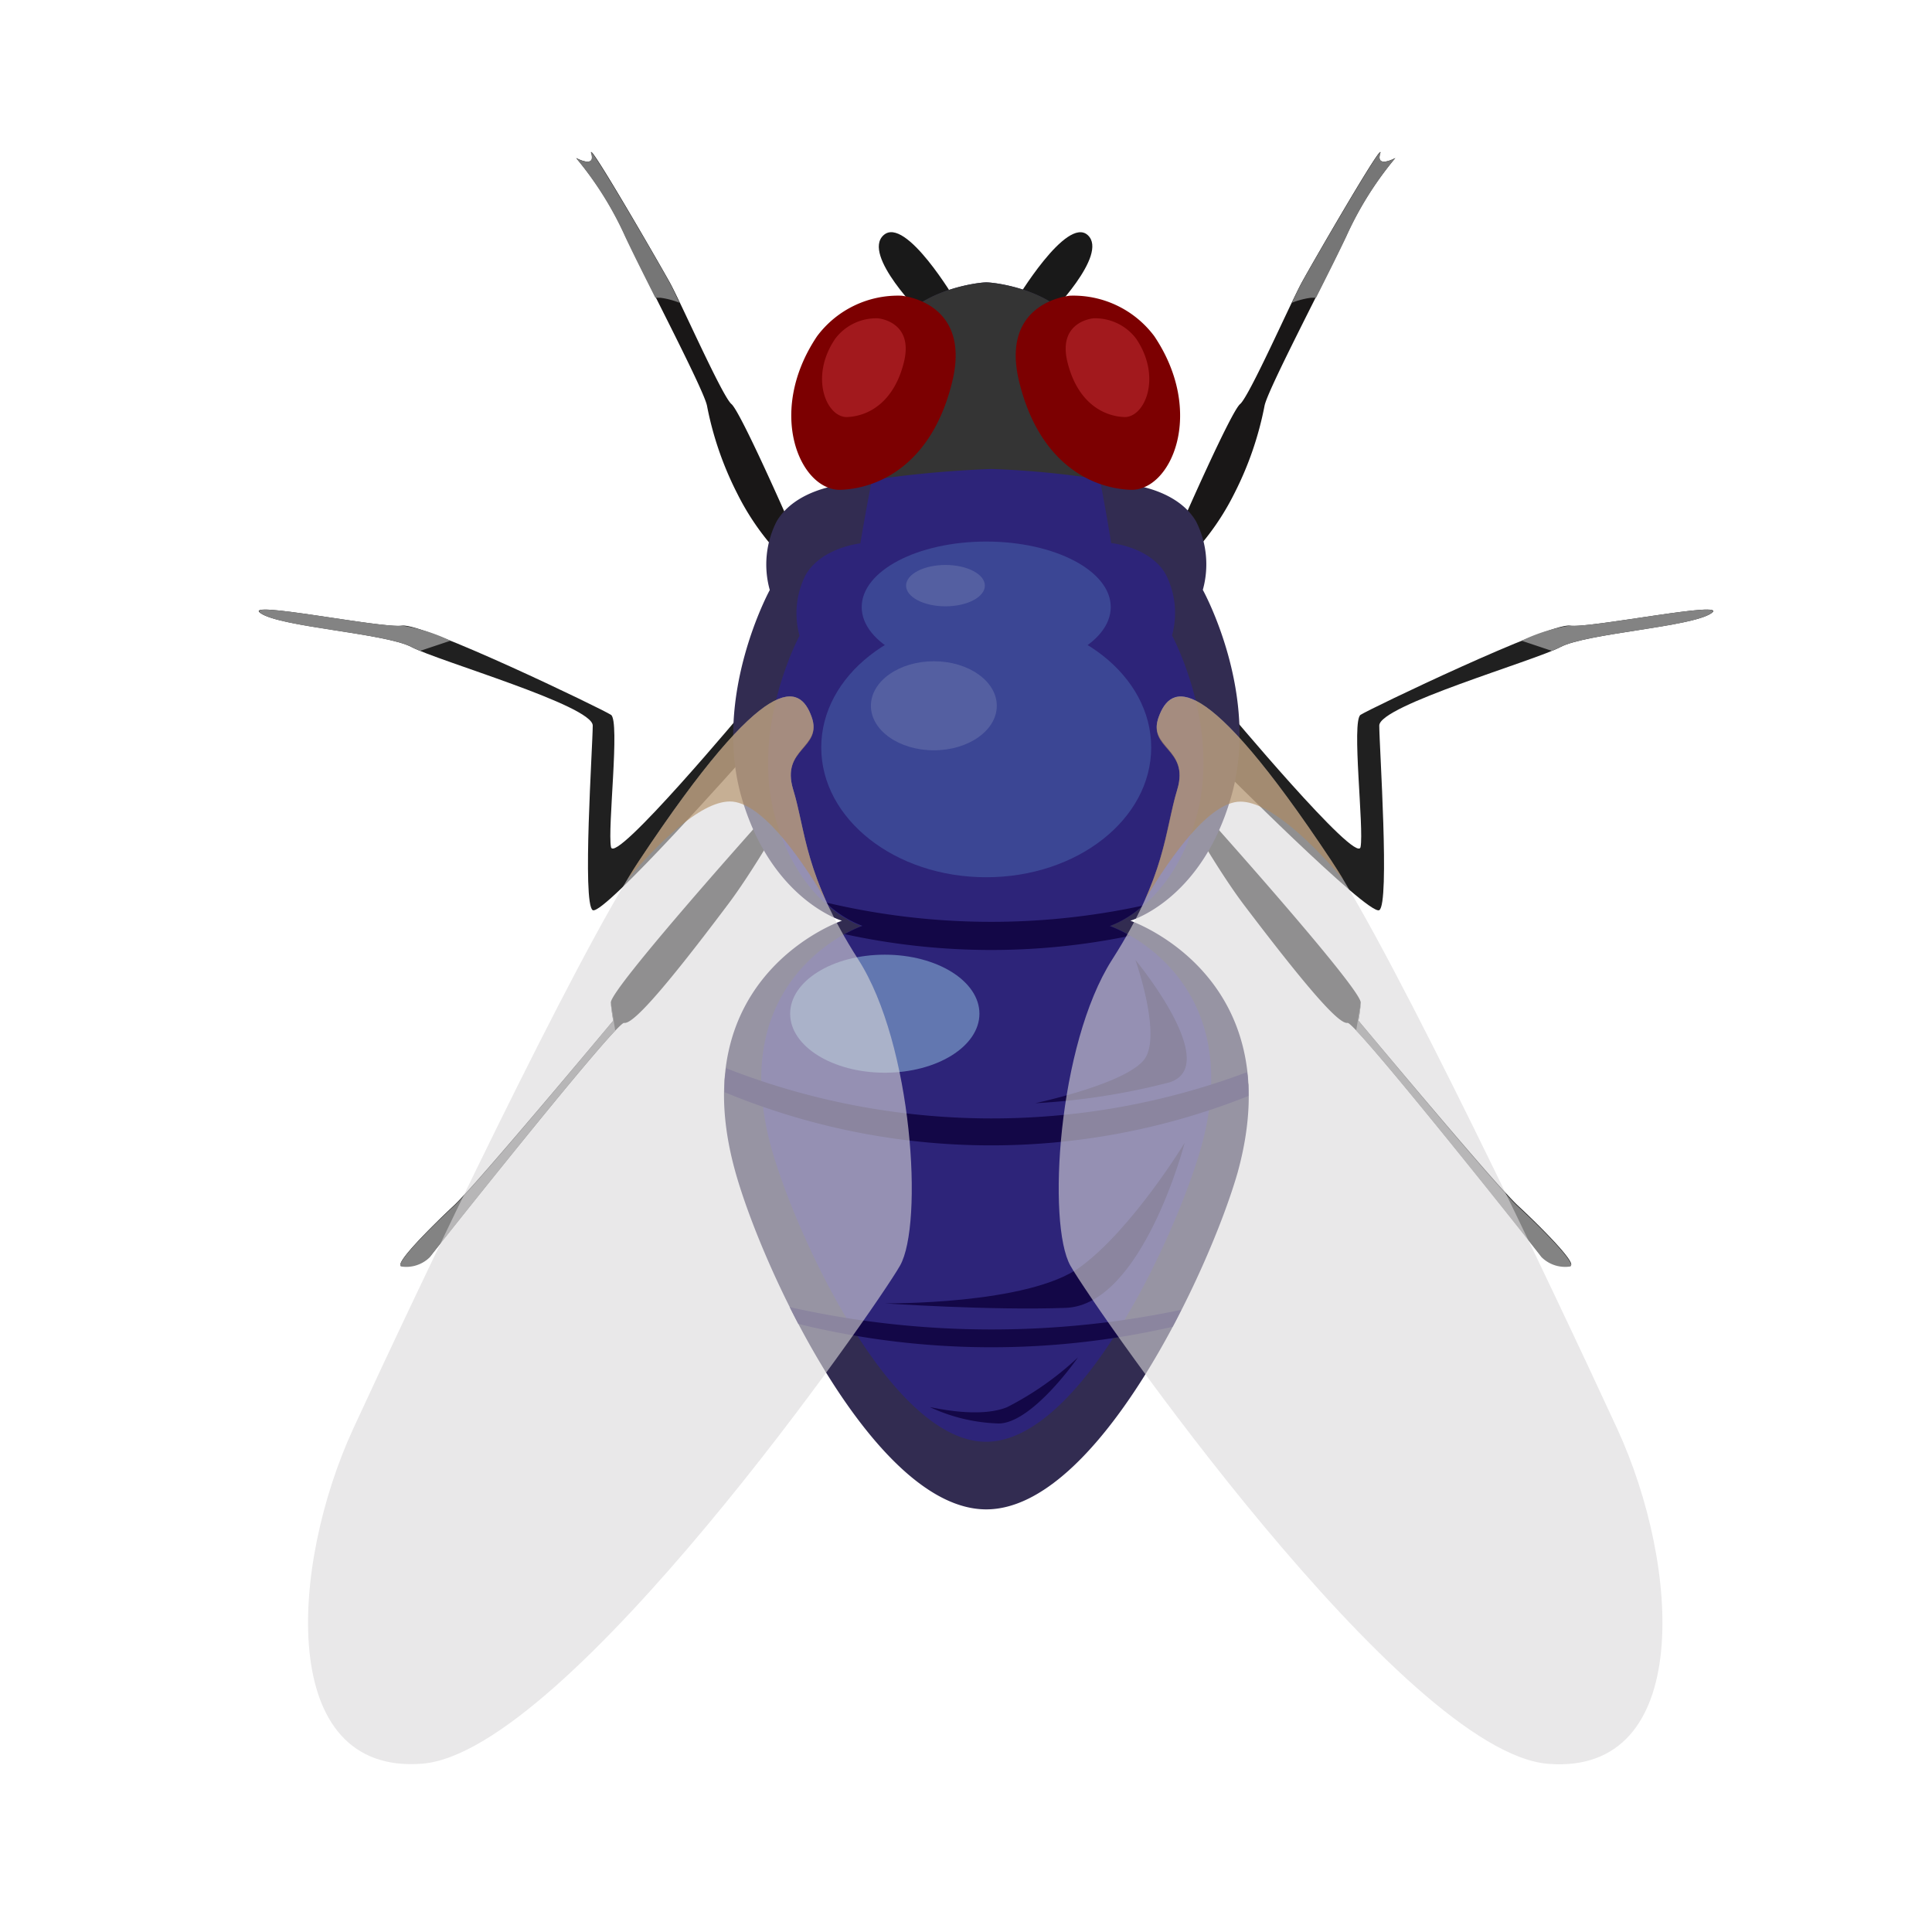 <svg id="bugs&#x6606;&#x866B;" xmlns="http://www.w3.org/2000/svg" viewbox="0 0 128 128" width="128" height="128"><defs><style>.cls-1{fill:#202020;stroke:none;}.cls-2{fill:#838383;stroke:none;}.cls-3{fill:#191717;stroke:none;}.cls-4{fill:#767676;stroke:none;}.cls-5{fill:#191919;stroke:none;}.cls-6{fill:#322c51;stroke:none;}.cls-7{fill:#2d2479;stroke:none;}.cls-8{fill:#343434;stroke:none;}.cls-9{fill:#130747;stroke:none;}.cls-10{fill:#7c0001;stroke:none;}.cls-11{fill:#a2191d;stroke:none;}.cls-12{fill:#3b4694;stroke:none;}.cls-13{fill:#6277b0;stroke:none;}.cls-14{fill:#545fa1;stroke:none;}.cls-15{fill:#dbd9da;stroke:none;}.cls-15,.cls-16{opacity:0.6;stroke:none;}.cls-16{fill:#af895c;stroke:none;}</style></defs><title>bugs&#x6606;&#x866B;</title><path class="cls-1" d="M50.55,54.22S40.39,65.56,40.47,66.43a10.6,10.6,0,0,0,.16,1.19S31.55,78.49,30.08,79.86s-4,3.9-3.48,4a2.22,2.22,0,0,0,1.9-.63c.42-.53,12.33-15.55,12.85-15.46s2.29-1.74,6.91-7.89c1.39-1.85,3-4.61,3-4.61Z"/><path class="cls-2" d="M40.76,68.28c-2.47,2.59-11.89,14.48-12.27,15a2.22,2.22,0,0,1-1.9.63c-.53-.11,2-2.64,3.48-4S40.63,67.62,40.63,67.62a10.6,10.6,0,0,1-.16-1.19Z"/><path class="cls-1" d="M49.48,46.85s-8.76,10.5-9,9.27.61-8.36,0-8.76S28,41.24,26.65,41.45s-10.7-1.73-9.38-.82,8.26,1.32,10,2.24,12,3.87,12,5.2-.71,11.82,0,12.23S49.52,49.93,49.52,49.93Z"/><path class="cls-2" d="M26.65,41.45a11.28,11.28,0,0,1,3.19,1l-2,.67c-.22-.09-.41-.17-.54-.24-1.73-.92-8.66-1.32-10-2.24S25.32,41.65,26.65,41.45Z"/><path class="cls-1" d="M81.14,46.85s8.76,10.5,9,9.27-.61-8.36,0-8.76,12.54-6.11,13.86-5.91,10.7-1.73,9.38-.82-8.26,1.32-10,2.24-12,3.87-12,5.2.71,11.82,0,12.23-10.79-9.73-10.79-9.73Z"/><path class="cls-2" d="M104,41.45a11.28,11.28,0,0,0-3.19,1l2,.67c.22-.09.41-.17.54-.24,1.73-.92,8.66-1.32,10-2.24S105.29,41.65,104,41.45Z"/><path class="cls-1" d="M80.07,54.22S90.23,65.56,90.15,66.43A10.6,10.6,0,0,1,90,67.62s9.07,10.87,10.55,12.24,4,3.9,3.48,4a2.22,2.22,0,0,1-1.9-.63c-.42-.53-12.33-15.55-12.85-15.46S87,66,82.37,59.89c-1.39-1.85-3-4.61-3-4.61Z"/><path class="cls-2" d="M89.85,68.28c2.47,2.59,11.89,14.48,12.27,15a2.22,2.22,0,0,0,1.9.63c.53-.11-2-2.64-3.48-4S90,67.62,90,67.62a10.6,10.6,0,0,0,.16-1.19Z"/><path class="cls-3" d="M78.29,34.72s3.26-7.44,3.87-7.95,3.36-6.73,4.08-8.05,5.5-9.58,5.2-8.56,1,.31,1,.31a22.63,22.63,0,0,0-3.26,5.2c-1.73,3.57-5.2,10.19-5.4,11.21a21.9,21.9,0,0,1-2,5.81,16.94,16.94,0,0,1-2.65,3.87Z"/><path class="cls-4" d="M92.45,10.47s-1.32.71-1-.31-4.48,7.24-5.2,8.56c-.15.27-.38.75-.66,1.34a5.3,5.3,0,0,1,1.25-.33h.35c.74-1.47,1.47-2.92,2-4.05A22.64,22.64,0,0,1,92.45,10.47Z"/><path class="cls-3" d="M52.33,34.72s-3.26-7.44-3.87-7.95S45.09,20,44.38,18.72s-5.5-9.58-5.2-8.56-1,.31-1,.31a22.63,22.63,0,0,1,3.26,5.2c1.73,3.57,5.2,10.19,5.4,11.21a21.9,21.9,0,0,0,2,5.81,16.94,16.94,0,0,0,2.65,3.87Z"/><path class="cls-4" d="M38.16,10.47s1.32.71,1-.31,4.48,7.24,5.2,8.56c.15.27.38.75.66,1.34a5.3,5.3,0,0,0-1.25-.33h-.35c-.74-1.47-1.47-2.92-2-4.05A22.64,22.64,0,0,0,38.16,10.47Z"/><path class="cls-5" d="M67.3,19.92s3.36-5.64,4.77-4.34-2.6,5.32-2.6,5.32Z"/><path class="cls-5" d="M63.32,19.92S60,14.27,58.54,15.58s2.6,5.32,2.6,5.32Z"/><path class="cls-6" d="M81.55,52.85c2-6.81-1.86-13.77-1.86-13.77a6.29,6.29,0,0,0-.45-4.54C78,32.43,75,32.13,75,32.13s-2-7.69-3.63-10.42c-1.56-2.55-5.5-3-6-3h-.05c-.5,0-4.44.47-6,3-1.66,2.72-3.63,10.42-3.63,10.42s-3,.3-4.24,2.42A6.29,6.29,0,0,0,51,39.09s-3.83,7-1.86,13.77S55.78,61,55.78,61s-10.69,3.63-7.06,16.64C50.54,84.17,57.94,100,65.34,100S80.14,84.17,82,77.67C85.58,64.66,74.89,61,74.89,61S79.58,59.66,81.55,52.85Z"/><path class="cls-7" d="M79.25,54.17c1.69-6-1.6-12.07-1.6-12.07a5.62,5.62,0,0,0-.39-4c-1-1.86-3.64-2.12-3.64-2.12s-1.69-10.61-3.12-13c-1.34-2.24-4.72-2.61-5.15-2.65h0c-.43,0-3.81.41-5.15,2.65C58.74,25.38,57,36,57,36s-2.6.27-3.64,2.12a5.62,5.62,0,0,0-.39,4s-3.29,6.1-1.6,12.07,5.71,7.16,5.71,7.16S48,64.52,51.07,75.93c1.56,5.7,7.91,19.59,14.26,19.59S78,81.64,79.6,75.93c3.12-11.41-6.06-14.59-6.06-14.59S77.56,60.14,79.25,54.17Z"/><path class="cls-8" d="M75,32.13s-2-7.69-3.63-10.42c-1.56-2.55-5.5-3-6-3h-.05c-.5,0-4.44.47-6,3-1.66,2.72-3.63,10.42-3.63,10.42a73.4,73.4,0,0,1,10-1.06A59.8,59.8,0,0,1,75,32.13Z"/><path class="cls-9" d="M82.67,71.68c0-.22,0-.43-.06-.64a48.23,48.23,0,0,1-34.51-.27c0,.26-.07.52-.09.79,0,.09,0,.17,0,.26s0,.36,0,.54a46,46,0,0,0,34.7.25c0-.22,0-.44,0-.65S82.68,71.77,82.67,71.68Z"/><path class="cls-9" d="M57.14,61.34a8.37,8.37,0,0,0-1.17.55A45.47,45.47,0,0,0,74.87,62a8.65,8.65,0,0,0-1.34-.65A6.8,6.8,0,0,0,75.71,60a47.44,47.44,0,0,1-21-.21A7.1,7.1,0,0,0,57.14,61.34Z"/><path class="cls-9" d="M65.69,88.08A61,61,0,0,1,52.32,86.6c.19.37.37.74.57,1.11a53.64,53.64,0,0,0,24.8.19c.2-.37.39-.75.57-1.12A61.22,61.22,0,0,1,65.69,88.08Z"/><path class="cls-10" d="M59.71,19.59s4.67.37,3.38,5.69-4.69,7.06-7.37,7.17-5-5.08-1.59-10.17A6.69,6.69,0,0,1,59.71,19.59Z"/><path class="cls-11" d="M58.17,21.09s2.38.19,1.72,2.89-2.38,3.59-3.75,3.65S53.6,25,55.33,22.45A3.4,3.4,0,0,1,58.17,21.09Z"/><path class="cls-10" d="M70.9,19.59s-4.67.37-3.38,5.69,4.69,7.06,7.37,7.17,5-5.08,1.59-10.17A6.69,6.69,0,0,0,70.9,19.59Z"/><path class="cls-11" d="M72.44,21.09s-2.38.19-1.72,2.89,2.38,3.59,3.75,3.65S77,25,75.28,22.45A3.4,3.4,0,0,0,72.44,21.09Z"/><ellipse class="cls-12" cx="65.34" cy="49.52" rx="10.93" ry="8.6"/><ellipse class="cls-12" cx="65.34" cy="40.22" rx="8.25" ry="4.34"/><ellipse class="cls-13" cx="58.62" cy="67.16" rx="6.27" ry="3.91"/><ellipse class="cls-14" cx="62.64" cy="38.8" rx="2.61" ry="1.37"/><ellipse class="cls-14" cx="61.87" cy="46.76" rx="4.17" ry="2.95"/><path class="cls-15" d="M53.77,47.49c.75,2.06-2.06,2.06-1.22,4.82s.72,5.64,4.32,11.27,4.32,17.51,2.76,20.27-22.07,32.26-31.67,33-8.76-13.07-4.56-22.19S38.2,63.25,42.36,57C50.89,44.14,53,45.34,53.77,47.49Z"/><path class="cls-16" d="M42.36,57C50.89,44.14,53,45.34,53.77,47.49s-2.06,2.06-1.22,4.82c.62,2,.72,4.11,2.14,7.3-1.78-3-4.32-6.51-6.33-6.51S43.49,56,41.56,58.26C41.85,57.79,42.11,57.36,42.36,57Z"/><path class="cls-9" d="M78.49,75.71S75.69,86.47,70.6,86.65s-12-.3-12-.3,9.55.12,13-2.43S78.49,75.71,78.49,75.71Z"/><path class="cls-9" d="M71.42,89.93s-3,4.34-5.24,4.38a11.54,11.54,0,0,1-4.56-1.08c.14,0,3.21.77,5.1,0A20.37,20.37,0,0,0,71.42,89.93Z"/><path class="cls-9" d="M75.22,63.59s5.8,7,2.26,8.12a44.69,44.69,0,0,1-8.89,1.38s6.24-1.33,7.29-3S75.22,63.59,75.22,63.59Z"/><path class="cls-15" d="M76.77,47.49C76,49.55,78.83,49.55,78,52.31s-.72,5.64-4.32,11.27S69.36,81.1,70.92,83.86s22.07,32.26,31.67,33,8.76-13.07,4.56-22.19S92.35,63.25,88.19,57C79.65,44.14,77.56,45.34,76.77,47.49Z"/><path class="cls-16" d="M88.19,57c-8.53-12.85-10.63-11.65-11.42-9.5s2.06,2.06,1.22,4.82c-.62,2-.72,4.11-2.14,7.3,1.78-3,4.32-6.51,6.33-6.51S87.05,56,89,58.26C88.7,57.79,88.43,57.36,88.19,57Z"/></svg>